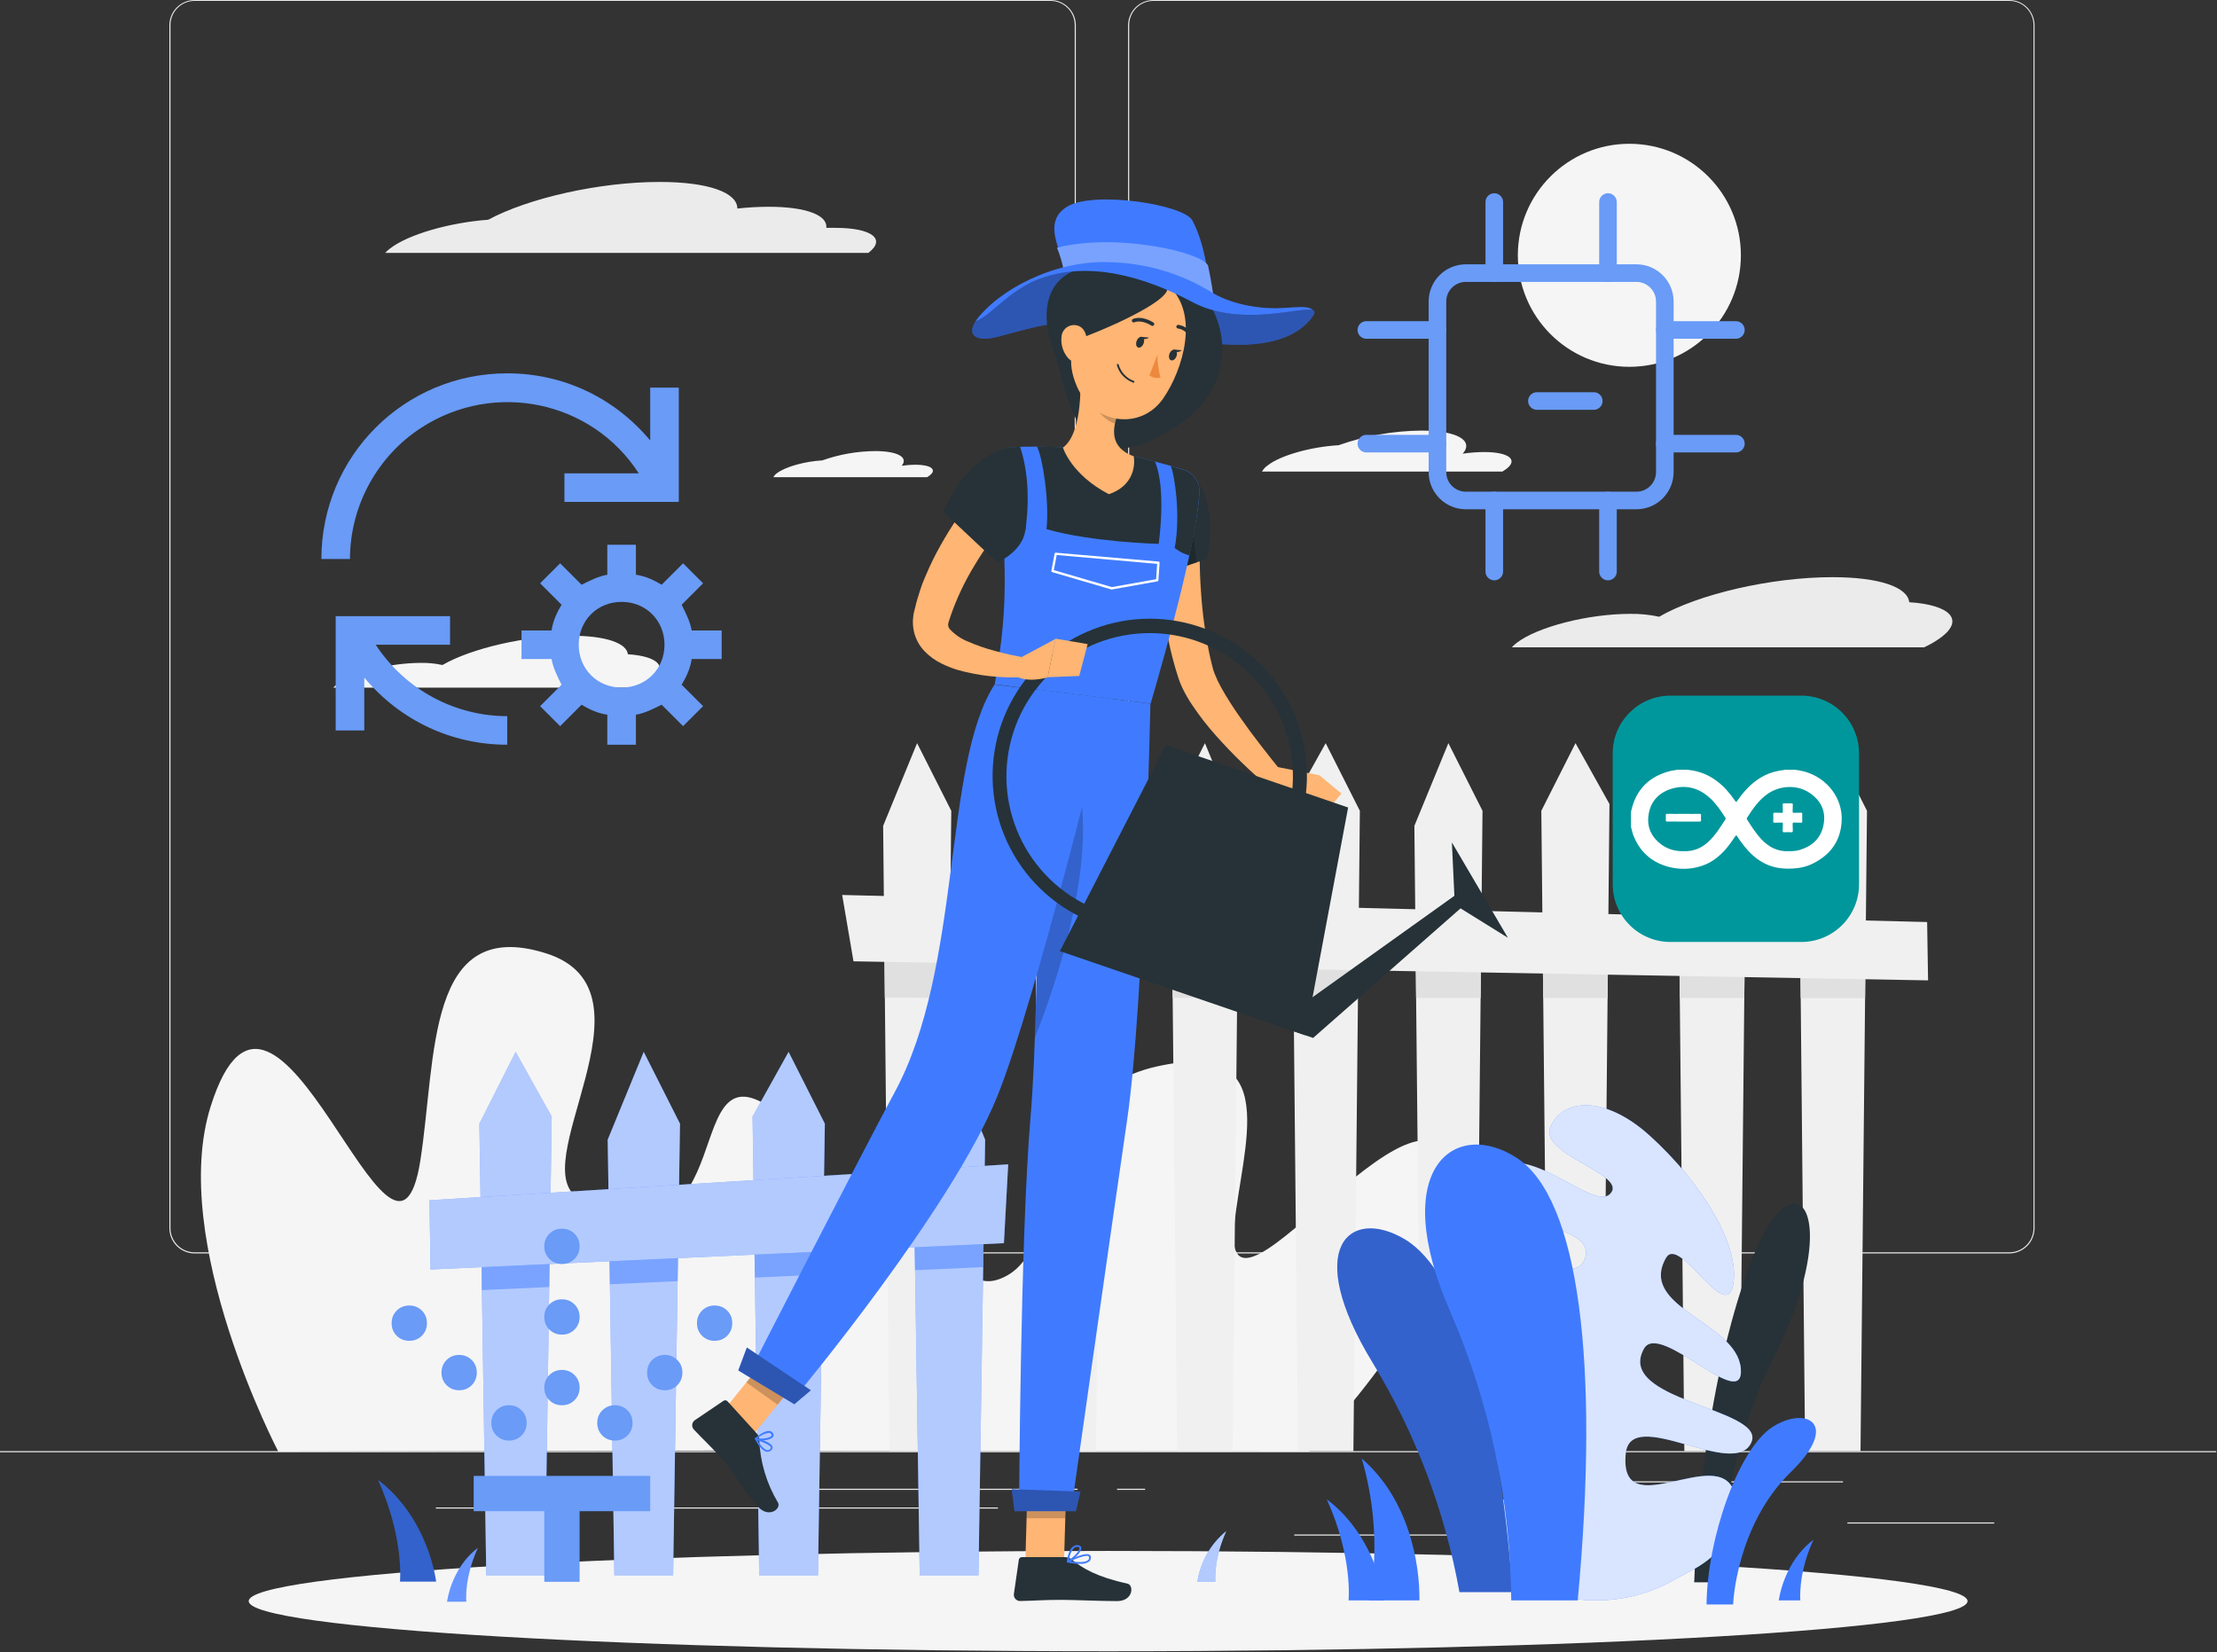 <svg width="2304" height="1717" viewBox="0 0 2304 1717" fill="none" xmlns="http://www.w3.org/2000/svg">
<rect x="0" y="0" width="2304" height="1717" fill="#333333" stroke="none"/>
<path d="M2303.24 1508.16H0V1509.32H2303.24V1508.16Z" fill="#EBEBEB"/>
<path d="M2072.46 1582.28H1919.89V1583.43H2072.46V1582.28Z" fill="#EBEBEB"/>
<path d="M1525.76 1594.81H1345.09V1595.96H1525.76V1594.81Z" fill="#EBEBEB"/>
<path d="M1915.29 1539.53H1652.62V1540.69H1915.29V1539.53Z" fill="#EBEBEB"/>
<path d="M1119.88 1547.27H803.74V1548.42H1119.88V1547.27Z" fill="#EBEBEB"/>
<path d="M1190.04 1547.27H1160.88V1548.42H1190.04V1547.27Z" fill="#EBEBEB"/>
<path d="M1037.1 1566.71H452.956V1567.86H1037.1V1566.71Z" fill="#EBEBEB"/>
<path d="M1091.74 1302.71H202.271C195.303 1302.7 188.624 1299.93 183.702 1294.99C178.779 1290.06 176.014 1283.38 176.014 1276.41V26.073C176.075 19.145 178.866 12.52 183.782 7.639C188.699 2.757 195.343 0.012 202.271 0H1091.74C1098.71 0 1105.4 2.771 1110.34 7.704C1115.27 12.637 1118.04 19.327 1118.04 26.303V1276.41C1118.04 1283.39 1115.27 1290.08 1110.34 1295.01C1105.4 1299.94 1098.71 1302.71 1091.74 1302.71ZM202.271 0.921C195.608 0.934 189.223 3.589 184.516 8.304C179.809 13.02 177.166 19.41 177.166 26.073V1276.41C177.166 1283.07 179.809 1289.46 184.516 1294.18C189.223 1298.9 195.608 1301.55 202.271 1301.56H1091.74C1098.4 1301.55 1104.79 1298.9 1109.51 1294.18C1114.22 1289.47 1116.88 1283.08 1116.89 1276.41V26.073C1116.88 19.406 1114.22 13.016 1109.51 8.301C1104.79 3.587 1098.4 0.933 1091.74 0.921H202.271Z" fill="#EBEBEB"/>
<path d="M2088.17 1302.71H1198.65C1191.68 1302.7 1185 1299.93 1180.07 1295C1175.14 1290.07 1172.36 1283.38 1172.35 1276.41V26.073C1172.42 19.14 1175.23 12.516 1180.15 7.636C1185.07 2.755 1191.72 0.012 1198.65 0H2088.17C2095.09 0.024 2101.72 2.774 2106.63 7.655C2111.53 12.535 2114.32 19.153 2114.38 26.073V1276.41C2114.38 1283.37 2111.62 1290.05 2106.71 1294.98C2101.79 1299.91 2095.13 1302.69 2088.17 1302.71ZM1198.65 0.921C1191.99 0.933 1185.6 3.587 1180.88 8.301C1176.17 13.016 1173.51 19.406 1173.5 26.073V1276.41C1173.51 1283.08 1176.17 1289.47 1180.88 1294.18C1185.6 1298.9 1191.99 1301.55 1198.65 1301.56H2088.17C2094.83 1301.55 2101.22 1298.9 2105.94 1294.18C2110.65 1289.47 2113.31 1283.08 2113.32 1276.41V26.073C2113.31 19.406 2110.65 13.016 2105.94 8.301C2101.22 3.587 2094.83 0.933 2088.17 0.921H1198.65Z" fill="#EBEBEB"/>
<path d="M1693.3 381.233C1757.31 381.233 1809.2 329.343 1809.2 265.334C1809.2 201.324 1757.31 149.435 1693.3 149.435C1629.29 149.435 1577.4 201.324 1577.4 265.334C1577.4 329.343 1629.29 381.233 1693.3 381.233Z" fill="#F5F5F5"/>
<path d="M1984.15 625.884C1982.59 610.406 1953.47 599.857 1904.37 599.857C1840.52 599.857 1764.51 617.638 1724.25 640.993C1714.3 638.814 1704.13 637.809 1693.94 637.999C1650.41 637.999 1597.67 651.542 1576.16 668.171C1574.35 669.555 1572.67 671.096 1571.13 672.778H1999.54C2006.06 669.832 2012.23 666.187 2017.96 661.906C2041.46 643.711 2026.12 628.647 1984.15 625.884Z" fill="#EBEBEB"/>
<path d="M652.509 679.964C651.311 668.493 629.799 660.708 593.408 660.708C546.099 660.708 489.762 673.837 459.82 691.157C452.438 689.545 444.894 688.803 437.34 688.946C405.095 688.946 366.078 698.942 350.093 711.288C348.759 712.305 347.511 713.429 346.362 714.65H663.749C668.622 712.467 673.253 709.781 677.568 706.635C694.935 693.138 683.603 681.99 652.509 679.964Z" fill="#F5F5F5"/>
<path d="M1391.16 462.722C1418.77 452.934 1447.82 447.797 1477.12 447.52C1514.38 447.52 1531.93 457.885 1520.14 471.52C1527.51 470.414 1534.94 469.844 1542.39 469.816C1567.82 469.816 1578.18 477.693 1565.42 487.412C1564.22 488.288 1562.89 489.209 1561.41 490.084H1311.51C1312.98 487.526 1315.01 485.336 1317.46 483.681C1330.95 473.132 1362.69 464.334 1391.16 462.722Z" fill="#F5F5F5"/>
<path d="M854.595 478.476C872.206 472.24 890.731 468.971 909.413 468.802C933.136 468.802 944.33 475.436 937.051 484.096C941.749 483.391 946.49 483.022 951.239 482.99C967.408 482.99 974.272 488.011 966.026 494.23C965.211 494.841 964.365 495.409 963.493 495.934H803.74C804.616 494.329 805.845 492.943 807.333 491.881C816.131 485.109 836.354 479.535 854.595 478.476Z" fill="#F5F5F5"/>
<path d="M868.277 236.819C865.144 236.819 861.966 236.819 858.695 236.819C860.354 223.921 838.242 214.893 798.811 214.893C787.945 214.922 777.089 215.537 766.289 216.735C766.289 200.29 736.623 189.096 685.445 189.096C622.981 189.096 549.001 205.91 507.312 228.39C467.466 231.292 424.396 243.545 405.417 258.24C403.563 259.601 401.85 261.144 400.304 262.846H902.411C921.297 248.474 905.866 236.819 868.277 236.819Z" fill="#EBEBEB"/>
<path d="M1513.42 1231.27C1494.99 1065.43 1269.55 1410.92 1282.54 1274.98C1290.42 1192.07 1335.42 1078.38 1201.92 1108.46C1068.43 1138.54 1110.67 1293.18 1044.75 1326.67C978.833 1360.16 997.535 1211.51 908.491 1220.3C883.294 1222.79 864.546 1241.91 850.588 1269.23C849.068 1222.19 838.15 1180.41 809.774 1157.84C700.186 1070.73 778.496 1331.78 603.45 1246.47C539.926 1215.47 691.526 1029.55 567.059 990.671C442.591 951.792 453.693 1098.74 436.833 1206.21C409.194 1382.31 286.708 935.117 218.946 1149.87C174.77 1289.82 289.195 1508.62 289.195 1508.62L809.728 1507.47V1508.07L1360.43 1508.62C1360.43 1508.62 1525.35 1339.47 1513.42 1231.27Z" fill="#F5F5F5"/>
<path d="M1342.42 835.617L1377.71 772.37L1413.22 842.665L1406.5 1508.16H1348.92L1342.42 835.617Z" fill="#F0F0F0"/>
<path d="M1287.51 858.327L1252.23 772.37L1216.71 842.665L1223.44 1508.16H1280.97L1287.51 858.327Z" fill="#F0F0F0"/>
<path d="M1145.59 835.617L1110.3 772.37L1074.79 842.665L1081.51 1508.16H1139.09L1145.59 835.617Z" fill="#F0F0F0"/>
<path d="M917.797 858.327L953.082 772.37L988.598 842.665L981.873 1508.16H924.292L917.797 858.327Z" fill="#F0F0F0"/>
<path d="M1869.4 835.617L1904.74 772.37L1940.25 842.665L1933.53 1508.16H1875.95L1869.4 835.617Z" fill="#F0F0F0"/>
<path d="M1814.54 858.327L1779.21 772.37L1743.74 842.665L1750.46 1508.16H1808L1814.54 858.327Z" fill="#F0F0F0"/>
<path d="M1672.62 835.617L1637.33 772.37L1601.81 842.665L1608.54 1508.16H1666.12L1672.62 835.617Z" fill="#F0F0F0"/>
<path d="M1469.88 858.327L1505.22 772.37L1540.69 842.665L1533.96 1508.16H1476.43L1469.88 858.327Z" fill="#F0F0F0"/>
<path d="M919.547 1036.87L986.663 1036.92L987.354 968.975L918.856 968.468L919.547 1036.87Z" fill="#E0E0E0"/>
<path d="M1076.77 1036.97L1143.65 1037.01L1144.3 970.172L1076.08 969.666L1076.77 1036.97Z" fill="#E0E0E0"/>
<path d="M1218.69 1037.01L1285.72 1037.06L1286.36 971.278L1218.05 970.771L1218.69 1037.01Z" fill="#E0E0E0"/>
<path d="M1344.36 1037.06L1411.24 1037.1L1411.89 972.245L1343.71 971.692L1344.36 1037.06Z" fill="#E0E0E0"/>
<path d="M1471.68 1037.15H1538.75L1539.4 973.212L1471.04 972.706L1471.68 1037.15Z" fill="#E0E0E0"/>
<path d="M1603.75 1037.2L1670.68 1037.24L1671.28 974.226L1603.15 973.719L1603.75 1037.2Z" fill="#E0E0E0"/>
<path d="M1745.67 1037.24L1812.74 1037.29L1813.34 975.331L1745.08 974.779L1745.67 1037.24Z" fill="#E0E0E0"/>
<path d="M1870.74 975.792L1871.39 1037.33H1938.27L1938.87 976.299L1870.74 975.792Z" fill="#E0E0E0"/>
<path d="M886.979 999.101L2003.73 1018.91L2002.76 958.288L875.232 930.142L886.979 999.101Z" fill="#F0F0F0"/>
<path d="M1151.62 1716.19C1644.9 1716.19 2044.77 1692.85 2044.77 1664.05C2044.77 1635.25 1644.9 1611.9 1151.62 1611.9C658.348 1611.9 258.47 1635.25 258.47 1664.05C258.47 1692.85 658.348 1716.19 1151.62 1716.19Z" fill="#F5F5F5"/>
<path d="M1760.69 1644.52H1788.33C1788.33 1644.52 1785.52 1524.75 1842.59 1412.39C1899.67 1300.04 1884.93 1228.83 1851.02 1257.16C1817.12 1285.49 1768.06 1447.54 1760.69 1644.52Z" fill="#263238"/>
<path d="M1758.8 1631.66L1737.24 1643.41C1691.73 1668.15 1638.25 1670.17 1583.76 1647.37C1551.1 1633.55 1522.63 1612.64 1519.86 1580.49C1513.14 1502.18 1607.85 1605.91 1610.66 1560.26C1613.47 1514.61 1501.16 1525.48 1500.61 1475.23C1500.06 1424.97 1624.52 1523.55 1620.38 1451.69C1616.23 1379.83 1504.2 1449.71 1502.22 1395.72C1500.24 1341.73 1613.7 1402.54 1617.38 1355.6C1621.07 1308.66 1501.16 1349.15 1510.05 1294.88C1518.94 1240.62 1631.66 1352.33 1647.19 1307.92C1662.71 1263.51 1510.7 1276.04 1544.46 1224.77C1578.23 1173.5 1654.33 1260.89 1673.44 1240.67C1692.56 1220.44 1599.14 1200.27 1611.3 1171.29C1623.46 1142.32 1666.58 1137.16 1714.3 1180.14C1769.17 1229.79 1808.83 1295.3 1801.09 1335.51C1793.35 1375.73 1745.26 1282.95 1731.35 1307.37C1701.87 1359.14 1804.82 1373.93 1809.11 1422.16C1813.39 1470.39 1725.04 1372.41 1708.55 1401.57C1677.77 1456.11 1834.76 1463.43 1820.25 1498.67C1803.53 1539.21 1694.5 1459.8 1689.52 1510.79C1682.15 1586.98 1786.26 1499.6 1802.47 1551.1C1818.69 1602.6 1758.8 1631.66 1758.8 1631.66Z" fill="#407BFF"/>
<path opacity="0.8" d="M1758.8 1631.66L1737.24 1643.41C1691.73 1668.15 1638.25 1670.17 1583.76 1647.37C1551.1 1633.55 1522.63 1612.64 1519.86 1580.49C1513.14 1502.18 1607.85 1605.91 1610.66 1560.26C1613.47 1514.61 1501.16 1525.48 1500.61 1475.23C1500.06 1424.97 1624.52 1523.55 1620.38 1451.69C1616.23 1379.83 1504.2 1449.71 1502.22 1395.72C1500.24 1341.73 1613.7 1402.54 1617.38 1355.6C1621.07 1308.66 1501.16 1349.15 1510.05 1294.88C1518.94 1240.62 1631.66 1352.33 1647.19 1307.92C1662.71 1263.51 1510.7 1276.04 1544.46 1224.77C1578.23 1173.5 1654.33 1260.89 1673.44 1240.67C1692.56 1220.44 1599.14 1200.27 1611.3 1171.29C1623.46 1142.32 1666.58 1137.16 1714.3 1180.14C1769.17 1229.79 1808.83 1295.3 1801.09 1335.51C1793.35 1375.73 1745.26 1282.95 1731.35 1307.37C1701.87 1359.14 1804.82 1373.93 1809.11 1422.16C1813.39 1470.39 1725.04 1372.41 1708.55 1401.57C1677.77 1456.11 1834.76 1463.43 1820.25 1498.67C1803.53 1539.21 1694.5 1459.8 1689.52 1510.79C1682.15 1586.98 1786.26 1499.6 1802.47 1551.1C1818.69 1602.6 1758.8 1631.66 1758.8 1631.66Z" fill="white"/>
<path d="M1572.01 1654.7H1516.73C1501.69 1570.41 1471.14 1489.64 1426.63 1416.49C1352.93 1295.76 1402.95 1254.16 1459.89 1287.97C1516.82 1321.79 1557.22 1457.81 1572.01 1654.7Z" fill="#407BFF"/>
<path opacity="0.2" d="M1572.01 1654.7H1516.73C1501.69 1570.41 1471.14 1489.64 1426.63 1416.49C1352.93 1295.76 1402.95 1254.16 1459.89 1287.97C1516.82 1321.79 1557.22 1457.81 1572.01 1654.7Z" fill="black"/>
<path d="M1639.63 1663.31H1570.54C1569.85 1560.63 1548.54 1459.14 1507.89 1364.86C1440.96 1213.58 1512.49 1161.53 1576.62 1203.63C1640.74 1245.73 1662.67 1416.68 1639.63 1663.31Z" fill="#407BFF"/>
<path d="M1773.5 1667.55H1801.14C1801.14 1667.55 1803.9 1585.65 1861.34 1529.68C1913.86 1478.54 1875.85 1460.58 1841.26 1483.61C1806.66 1506.64 1774.23 1598.45 1773.5 1667.55Z" fill="#407BFF"/>
<path d="M1475.14 1663.31H1422.58C1422.58 1663.31 1439.62 1600.2 1415.21 1515.9C1464.08 1558.01 1475.6 1624.52 1475.14 1663.31Z" fill="#407BFF"/>
<path d="M1438.93 1663.31H1401.48C1401.48 1663.31 1406.08 1618.35 1378.86 1558.28C1418.8 1588.27 1434.69 1635.67 1438.93 1663.31Z" fill="#407BFF"/>
<path d="M1848.54 1663.31H1871.02C1871.02 1663.31 1868.16 1636.32 1884.61 1600.25C1860.74 1618.26 1851.12 1646.73 1848.54 1663.31Z" fill="#407BFF"/>
<path d="M1244.4 1643.78H1263.1C1263.1 1643.78 1260.75 1621.3 1274.43 1591.26C1258.23 1604.42 1247.52 1623.15 1244.4 1643.78Z" fill="#407BFF"/>
<path opacity="0.6" d="M1244.4 1643.78H1263.1C1263.1 1643.78 1260.75 1621.3 1274.43 1591.26C1258.23 1604.42 1247.52 1623.15 1244.4 1643.78Z" fill="white"/>
<path d="M453.278 1643.78H415.689C415.689 1643.78 420.296 1598.64 392.933 1538.2C433.01 1568.37 449.04 1616 453.278 1643.78Z" fill="#407BFF"/>
<path opacity="0.2" d="M453.278 1643.78H415.689C415.689 1643.78 420.296 1598.64 392.933 1538.2C433.01 1568.37 449.04 1616 453.278 1643.78Z" fill="black"/>
<path d="M464.61 1664.65H484.556C484.556 1664.65 482.023 1640.74 496.579 1608.77C475.436 1624.75 466.868 1649.95 464.61 1664.65Z" fill="#407BFF"/>
<path opacity="0.2" d="M464.61 1664.65H484.556C484.556 1664.65 482.023 1640.74 496.579 1608.77C475.436 1624.75 466.868 1649.95 464.61 1664.65Z" fill="white"/>
<path d="M573.323 1160.42L535.873 1093.26L498.192 1167.88L505.332 1637.19H566.414L573.323 1160.42Z" fill="#407BFF"/>
<path opacity="0.6" d="M573.323 1160.42L535.873 1093.26L498.192 1167.88L505.332 1637.19H566.414L573.323 1160.42Z" fill="white"/>
<path d="M631.549 1184.51L669 1093.26L706.681 1167.88L699.541 1637.19H638.459L631.549 1184.51Z" fill="#407BFF"/>
<path opacity="0.6" d="M631.549 1184.51L669 1093.26L706.681 1167.88L699.541 1637.19H638.459L631.549 1184.51Z" fill="white"/>
<path d="M782.089 1160.42L819.54 1093.26L857.221 1167.88L850.081 1637.19H788.999L782.089 1160.42Z" fill="#407BFF"/>
<path opacity="0.6" d="M782.089 1160.42L819.54 1093.26L857.221 1167.88L850.081 1637.19H788.999L782.089 1160.42Z" fill="white"/>
<path d="M1023.79 1184.51L986.341 1093.26L948.66 1167.88L955.8 1637.19H1016.88L1023.79 1184.51Z" fill="#407BFF"/>
<path opacity="0.6" d="M1023.79 1184.51L986.341 1093.26L948.66 1167.88L955.8 1637.19H1016.88L1023.79 1184.51Z" fill="white"/>
<g opacity="0.5">
<path d="M500.817 1340.81L570.744 1337.59L571.803 1263.51L499.712 1267.98L500.817 1340.81Z" fill="#407BFF"/>
<path d="M633.853 1334.73L704.194 1331.5L705.345 1255.22L632.701 1259.69L633.853 1334.73Z" fill="#407BFF"/>
<path d="M784.531 1327.82L854.826 1324.55L856.023 1245.87L783.425 1250.38L784.531 1327.82Z" fill="#407BFF"/>
<path d="M949.765 1240.07L950.963 1320.13L1021.76 1316.9L1023.05 1235.55L949.765 1240.07Z" fill="#407BFF"/>
</g>
<path d="M1043.32 1292.03L447.428 1319.39L446.323 1247.44L1047.75 1210.12L1043.32 1292.03Z" fill="#407BFF"/>
<path opacity="0.6" d="M1043.32 1292.03L447.428 1319.39L446.323 1247.44L1047.75 1210.12L1043.32 1292.03Z" fill="white"/>
<path d="M1201.83 345.487C1118.92 322.961 1079.16 339.176 1036.6 350.093C994.034 361.01 999.746 323.974 1079.16 290.209C1130.34 268.512 1190.5 287.952 1239.05 313.886C1303.54 348.435 1390.1 301.126 1359.83 334.247C1329.57 367.367 1261.12 361.609 1201.83 345.487Z" fill="#407BFF"/>
<path opacity="0.3" d="M1201.83 345.487C1118.92 322.961 1079.16 339.176 1036.6 350.093C994.034 361.01 999.746 323.974 1079.16 290.209C1130.34 268.512 1190.5 287.952 1239.05 313.886C1303.54 348.435 1390.1 301.126 1359.83 334.247C1329.57 367.367 1261.12 361.609 1201.83 345.487Z" fill="black"/>
<path d="M1196.17 279.199C1184.42 273.81 1143.61 274.593 1124.72 278.923C1084.69 288.136 1080.96 329.087 1095.28 365.709C1109.61 402.331 1114.45 513.854 1222.52 443.052C1313.68 383.26 1257.16 274.27 1196.17 279.199Z" fill="#263238"/>
<path d="M1246.88 541.355C1246.52 552.825 1246.33 565.308 1246.61 577.331C1246.88 589.354 1247.11 601.607 1248.04 613.63C1249.49 637.498 1252.8 661.217 1257.94 684.57L1260.06 693.092C1260.38 694.704 1260.7 695.488 1261.03 696.639C1261.35 697.791 1261.85 698.896 1262.22 700.048C1264.23 705.11 1266.57 710.034 1269.23 714.789C1275.06 725.135 1281.43 735.175 1288.3 744.869C1295.21 754.819 1302.53 764.723 1310.08 774.443C1317.64 784.162 1325.38 794.02 1333.12 803.556L1318.79 817.974C1299.06 801.497 1280.58 783.574 1263.51 764.354C1254.69 754.486 1246.57 744.019 1239.19 733.03C1235.2 727.163 1231.66 721.003 1228.6 714.604C1227.86 712.854 1227.03 711.196 1226.34 709.307C1225.65 707.418 1224.82 705.345 1224.4 703.917L1221.46 694.336C1217.73 681.654 1214.74 668.764 1212.52 655.734C1210.08 642.835 1208.65 629.891 1207.41 616.947C1206.16 604.003 1205.38 591.105 1205.15 578.16C1204.92 565.216 1204.92 552.548 1205.79 538.913L1246.88 541.355Z" fill="#FFB573"/>
<path d="M1234.54 491.788C1267.57 509.8 1254.85 580.648 1254.85 580.648L1193.96 601.423C1193.96 601.423 1161.43 517.539 1180.96 501.646C1201.28 485.109 1208.97 477.831 1234.54 491.788Z" fill="#263238"/>
<path opacity="0.2" d="M1235.64 512.656L1243.34 584.655L1198.1 600.041L1235.64 512.656Z" fill="black"/>
<path d="M1326.3 796.922L1371.07 805.721L1340.49 832.577C1340.49 832.577 1316.21 823.778 1313.82 807.241L1326.3 796.922Z" fill="#FFB573"/>
<path d="M1394.06 824.745L1372 851.002L1340.35 832.576L1371.07 805.628L1394.06 824.745Z" fill="#FFB573"/>
<path d="M1065.57 1623H1105.79L1108.46 1529.91H1068.29L1065.57 1623Z" fill="#FFB573"/>
<path d="M747.034 1472.05L781.398 1492.87L840.638 1419.86L806.227 1399.08L747.034 1472.05Z" fill="#FFB573"/>
<path d="M786.465 1489.78L756.063 1456.39C755.547 1455.8 754.836 1455.43 754.063 1455.34C753.29 1455.24 752.51 1455.44 751.871 1455.88L721.975 1476.1C721.242 1476.64 720.63 1477.33 720.181 1478.12C719.732 1478.91 719.454 1479.78 719.367 1480.69C719.281 1481.59 719.386 1482.5 719.676 1483.37C719.967 1484.23 720.436 1485.02 721.053 1485.68C731.832 1497.15 737.637 1502.13 750.995 1516.82C759.241 1526.04 776.608 1553.68 787.847 1566.02C799.087 1578.37 812.17 1567.91 808.531 1561.69C796.674 1541.91 789.974 1519.46 789.045 1496.42C788.98 1493.97 788.068 1491.63 786.465 1489.78Z" fill="#263238"/>
<path d="M1107.17 1618.35H1061.98C1061.21 1618.34 1060.46 1618.61 1059.88 1619.11C1059.3 1619.61 1058.91 1620.31 1058.8 1621.07L1053.64 1656.82C1053.55 1657.72 1053.65 1658.63 1053.93 1659.49C1054.22 1660.35 1054.68 1661.14 1055.28 1661.81C1055.89 1662.49 1056.63 1663.02 1057.46 1663.39C1058.29 1663.76 1059.18 1663.95 1060.09 1663.96C1075.84 1663.68 1083.4 1662.76 1103.3 1662.76C1115.51 1662.76 1144.02 1664.05 1160.88 1664.05C1177.74 1664.05 1178.66 1647.37 1171.61 1645.85C1140.15 1639.08 1124.49 1629.73 1113.89 1620.79C1112 1619.24 1109.62 1618.38 1107.17 1618.35Z" fill="#263238"/>
<g opacity="0.2">
<path d="M1108.46 1529.95L1107.08 1577.91H1066.86L1068.24 1529.95H1108.46Z" fill="black"/>
<path d="M806.181 1399.08L840.592 1419.9L808.116 1459.89L775.64 1436.72L806.181 1399.08Z" fill="black"/>
</g>
<path d="M1246.47 512.011C1244.99 537.301 1235.14 595.941 1195.8 731.28L1033.79 711.242C1044.24 648.271 1049.36 608.287 1036.69 482.115C1036.47 479.977 1036.68 477.816 1037.33 475.765C1037.97 473.713 1039.02 471.814 1040.42 470.184C1041.83 468.554 1043.55 467.227 1045.48 466.285C1047.41 465.342 1049.51 464.804 1051.66 464.703C1069.41 463.857 1087.19 464.027 1104.91 465.209C1129.67 466.52 1154.3 469.599 1178.62 474.422C1197.04 478.476 1217.22 484.28 1230.3 488.242C1235.25 489.847 1239.53 493.054 1242.45 497.358C1245.38 501.661 1246.79 506.817 1246.47 512.011Z" fill="#407BFF"/>
<path d="M1155.4 612.663H1155.03L1093.44 594.605C1093.16 594.519 1092.91 594.33 1092.76 594.075C1092.61 593.819 1092.55 593.516 1092.61 593.223L1095.98 575.396C1096.04 575.1 1096.21 574.837 1096.46 574.659C1096.71 574.481 1097.01 574.399 1097.31 574.429L1204 583.642C1204.15 583.653 1204.31 583.696 1204.45 583.767C1204.59 583.839 1204.72 583.937 1204.82 584.057C1204.92 584.177 1205 584.316 1205.05 584.466C1205.1 584.616 1205.12 584.774 1205.1 584.932L1203.91 603.035C1203.88 603.308 1203.76 603.565 1203.58 603.771C1203.4 603.977 1203.16 604.122 1202.89 604.187L1155.58 612.663H1155.4ZM1095.19 592.532L1155.45 610.175L1201.51 601.976L1202.57 586.037L1098.19 576.824L1095.19 592.532Z" fill="white"/>
<path d="M1060.14 464.38L1051.38 464.702C1049.24 464.81 1047.14 465.353 1045.22 466.298C1043.29 467.243 1041.58 468.571 1040.18 470.2C1038.78 471.829 1037.73 473.726 1037.09 475.775C1036.45 477.823 1036.24 479.98 1036.46 482.115C1039.78 515.143 1041.85 542.276 1043 565.4C1050.75 561.392 1058.23 556.884 1065.39 551.903C1065.39 551.903 1074 505.884 1060.14 464.38Z" fill="#263238"/>
<path d="M1229.93 488.287C1226.06 487.09 1221.55 485.708 1216.67 484.28C1220.77 493.493 1227.17 536.794 1220.77 569.5C1225.26 573.149 1230.47 575.817 1236.06 577.331C1241.14 555.843 1244.64 534.011 1246.52 512.011C1246.8 506.773 1245.32 501.591 1242.31 497.292C1239.31 492.993 1234.95 489.823 1229.93 488.287Z" fill="#263238"/>
<path d="M1200.31 479.674C1193.08 477.785 1185.57 475.896 1178.25 474.284C1153.93 469.464 1129.3 466.385 1104.54 465.071C1095.33 464.38 1086.12 464.104 1077.6 464.058C1083.35 474.284 1090.72 520.994 1087.59 549.969C1134.35 563.466 1204.14 565.262 1204.14 565.262C1204.14 565.262 1212.47 508.556 1200.31 479.674Z" fill="#263238"/>
<path d="M1122.23 383.26C1123.94 407.536 1123.2 451.482 1104.68 465.209C1104.68 465.209 1113.11 493.262 1152.4 513.623C1184.05 502.706 1178.25 474.33 1178.25 474.33C1152.64 464.748 1155.72 445.263 1162.63 427.436L1122.23 383.26Z" fill="#FFB573"/>
<path opacity="0.2" d="M1138.68 401.271L1162.59 427.39C1160.91 431.533 1159.62 435.819 1158.72 440.196C1148.81 437.478 1136.33 424.672 1136.56 413.985C1136.51 409.655 1137.23 405.352 1138.68 401.271Z" fill="black"/>
<path d="M1125.92 321.394C1113.8 359.398 1107.81 375.244 1119.15 401.593C1136.24 441.209 1185.53 447.658 1208.79 414.215C1229.75 383.951 1246.1 326.922 1215.51 297.994C1208.8 291.595 1200.56 287.019 1191.58 284.698C1182.6 282.377 1173.17 282.39 1164.2 284.734C1155.22 287.078 1146.99 291.676 1140.3 298.092C1133.6 304.508 1128.65 312.529 1125.92 321.394Z" fill="#FFB573"/>
<path d="M1124.86 292.051L1114.22 354.7C1145.86 344.012 1204.46 317.848 1212.29 303.153C1226.8 275.33 1148.86 271.322 1124.86 292.051Z" fill="#263238"/>
<path d="M1106.62 279.752C1103.53 261.05 1082.02 230.693 1109.56 214.478C1137.11 198.263 1229.93 212.359 1239.14 229.034C1256.33 261.28 1257.25 308.727 1257.25 308.727C1257.25 308.727 1176.59 276.804 1106.62 279.752Z" fill="#407BFF"/>
<path d="M1098.51 257.411C1101.49 264.868 1103.8 272.576 1105.42 280.443C1108.27 279.43 1165.3 276.482 1201 290.393C1220.71 298.243 1240.9 304.843 1261.44 310.155C1261.44 310.155 1258.58 290.209 1255.54 276.62C1252.5 263.031 1161.94 241.426 1098.51 257.411Z" fill="#407BFF"/>
<path opacity="0.3" d="M1098.51 257.411C1101.49 264.868 1103.8 272.576 1105.42 280.443C1108.27 279.43 1165.3 276.482 1201 290.393C1220.71 298.243 1240.9 304.843 1261.44 310.155C1261.44 310.155 1258.58 290.209 1255.54 276.62C1252.5 263.031 1161.94 241.426 1098.51 257.411Z" fill="white"/>
<path d="M1079.16 290.209C1130.98 270.124 1190.5 287.951 1239.05 313.886C1290.23 341.202 1354.91 317.341 1364.76 322.546C1359.7 317.94 1353.02 318.907 1332.52 320.151C1312.02 321.395 1282.45 317.295 1260.7 304.719C1228.26 284.324 1190.86 273.175 1152.54 272.474C1095.84 270.309 1037.1 301.448 1013.93 333.74C1030.24 327.982 1046.96 302.784 1079.16 290.209Z" fill="#407BFF"/>
<path d="M1195.57 731.28C1195.57 731.28 1189.07 1042.45 1171.38 1163.78C1152.96 1290 1113.43 1568.65 1113.43 1568.65H1059.08C1059.08 1568.65 1060.32 1286.04 1070.96 1161.16C1082.48 1025.04 1076.95 716.585 1076.95 716.585L1195.57 731.28Z" fill="#407BFF"/>
<path d="M1054.38 1570.58H1118.13L1122.83 1550.22L1051.43 1547.73L1054.38 1570.58Z" fill="#407BFF"/>
<path opacity="0.3" d="M1054.38 1570.58H1118.13L1122.83 1550.22L1051.43 1547.73L1054.38 1570.58Z" fill="black"/>
<path opacity="0.2" d="M1116.24 799.087C1146.14 884.077 1096.3 1026.14 1075.48 1078.75C1078.38 996.245 1078.52 894.994 1078.1 820.784C1089.25 779.878 1102.47 760.07 1116.24 799.087Z" fill="black"/>
<path d="M1152.82 725.982C1152.82 725.982 1076.58 1041.07 1036.18 1140.06C988.23 1257.76 828.891 1448.97 828.891 1448.97L781.076 1422.21C781.076 1422.21 896.607 1196.49 929.727 1135.27C1000.34 1005 979.615 795.264 1033.56 711.472L1152.82 725.982Z" fill="#407BFF"/>
<path d="M767.256 1424.33L825.482 1459.47L842.711 1444.92L776.147 1400.46L767.256 1424.33Z" fill="#407BFF"/>
<path opacity="0.3" d="M767.256 1424.33L825.482 1459.47L842.711 1444.92L776.147 1400.46L767.256 1424.33Z" fill="black"/>
<path d="M1181.29 354.285C1180.09 357.325 1180.78 360.365 1182.72 361.148C1184.65 361.932 1187.32 360.089 1188.43 357.049C1189.53 354.008 1188.98 350.968 1187 350.185C1185.02 349.402 1182.44 351.245 1181.29 354.285Z" fill="#263238"/>
<path d="M1215.42 367.552C1214.27 370.592 1214.91 373.678 1216.9 374.415C1218.88 375.152 1221.5 373.356 1222.61 370.362C1223.71 367.367 1223.11 364.235 1221.13 363.498C1219.15 362.761 1216.62 364.557 1215.42 367.552Z" fill="#263238"/>
<path d="M1220.21 363.313L1228.27 364.051C1228.27 364.051 1222.33 368.519 1220.21 363.313Z" fill="#263238"/>
<path d="M1202.8 368.934C1202.8 376.863 1203.9 384.754 1206.07 392.381C1204.1 392.893 1202.05 392.964 1200.05 392.59C1198.05 392.216 1196.16 391.405 1194.51 390.216L1202.8 368.934Z" fill="#ED893E"/>
<path d="M1173.41 395.651C1174.81 396.424 1176.26 397.116 1177.74 397.724C1177.97 397.787 1178.22 397.762 1178.43 397.654C1178.65 397.545 1178.81 397.362 1178.9 397.138C1178.98 396.914 1178.98 396.667 1178.9 396.443C1178.81 396.219 1178.65 396.036 1178.43 395.927C1174.63 394.562 1171.22 392.312 1168.46 389.365C1165.71 386.417 1163.69 382.856 1162.59 378.976C1162.52 378.732 1162.37 378.523 1162.16 378.391C1161.94 378.26 1161.69 378.216 1161.44 378.27C1161.2 378.324 1160.98 378.471 1160.84 378.68C1160.7 378.889 1160.65 379.143 1160.7 379.39C1161.63 382.81 1163.23 386.01 1165.41 388.803C1167.6 391.595 1170.32 393.923 1173.41 395.651Z" fill="#263238"/>
<path d="M1103.12 350.415C1102.38 358.089 1104.72 365.741 1109.61 371.697C1116.2 379.574 1125.23 375.106 1128.04 365.893C1130.75 357.601 1130.62 343.506 1121.68 339.037C1119.72 338.133 1117.58 337.726 1115.43 337.851C1113.27 337.977 1111.19 338.632 1109.35 339.757C1107.52 340.883 1105.98 342.445 1104.9 344.304C1103.81 346.164 1103.2 348.263 1103.12 350.415Z" fill="#FFB573"/>
<path d="M1176.68 334.385C1176.93 334.709 1177.27 334.944 1177.66 335.052C1178.05 335.161 1178.47 335.136 1178.85 334.984C1187.09 331.943 1196.49 338.346 1196.58 338.392C1197 338.68 1197.51 338.79 1198.01 338.699C1198.5 338.608 1198.94 338.324 1199.23 337.909C1199.52 337.493 1199.63 336.981 1199.54 336.484C1199.45 335.988 1199.16 335.547 1198.75 335.26C1198.29 334.938 1187.6 327.705 1177.51 331.437C1177.04 331.613 1176.65 331.967 1176.44 332.423C1176.22 332.879 1176.19 333.401 1176.36 333.878C1176.44 334.063 1176.55 334.234 1176.68 334.385Z" fill="#263238"/>
<path d="M1236.2 350.093C1236.56 350.323 1236.98 350.424 1237.41 350.379C1237.83 350.335 1238.23 350.147 1238.54 349.848C1238.84 349.548 1239.03 349.155 1239.09 348.731C1239.14 348.307 1239.05 347.878 1238.82 347.513C1237.4 344.849 1235.36 342.562 1232.88 340.84C1230.39 339.118 1227.54 338.011 1224.54 337.609C1224.04 337.584 1223.54 337.758 1223.16 338.094C1222.78 338.43 1222.55 338.901 1222.52 339.406C1222.5 339.654 1222.53 339.904 1222.6 340.14C1222.68 340.376 1222.81 340.595 1222.97 340.783C1223.13 340.972 1223.33 341.126 1223.55 341.237C1223.78 341.349 1224.02 341.415 1224.27 341.433C1226.64 341.775 1228.89 342.676 1230.85 344.062C1232.8 345.447 1234.4 347.278 1235.51 349.402C1235.65 349.706 1235.89 349.951 1236.2 350.093Z" fill="#263238"/>
<path d="M796.922 1508.85H797.429C798.324 1508.89 799.213 1508.7 800.018 1508.31C800.822 1507.92 801.515 1507.33 802.035 1506.6C802.435 1506.18 802.711 1505.67 802.833 1505.11C802.955 1504.54 802.918 1503.96 802.726 1503.42C801.16 1498.54 787.11 1494.8 785.498 1494.21C785.323 1494.16 785.139 1494.17 784.968 1494.23C784.797 1494.29 784.646 1494.39 784.53 1494.53C784.427 1494.69 784.373 1494.87 784.373 1495.06C784.373 1495.25 784.427 1495.43 784.53 1495.59C786.972 1500.42 791.809 1507.98 796.922 1508.85ZM787.248 1497.11C792.822 1498.72 800.1 1501.71 801.068 1504.25C801.138 1504.49 801.141 1504.75 801.076 1504.99C801.011 1505.23 800.881 1505.46 800.699 1505.63C800.351 1506.13 799.881 1506.54 799.334 1506.81C798.786 1507.09 798.179 1507.22 797.567 1507.2C794.619 1506.83 790.933 1503.05 787.248 1497.11Z" fill="#407BFF"/>
<path d="M786.419 1496.65C791.348 1497.57 800.792 1496.88 803.233 1493.51C803.712 1492.93 803.974 1492.2 803.974 1491.44C803.974 1490.69 803.712 1489.95 803.233 1489.37C802.816 1488.77 802.275 1488.28 801.646 1487.91C801.018 1487.54 800.318 1487.32 799.594 1487.25C793.79 1486.61 785.176 1494.39 784.807 1494.71C784.695 1494.83 784.612 1494.97 784.564 1495.12C784.516 1495.27 784.505 1495.43 784.531 1495.59C784.571 1495.75 784.651 1495.91 784.763 1496.04C784.875 1496.16 785.017 1496.26 785.176 1496.32L786.419 1496.65ZM799.502 1489.18C799.901 1489.26 800.282 1489.41 800.623 1489.63C800.963 1489.85 801.255 1490.14 801.483 1490.47C802.22 1491.49 801.989 1492.04 801.483 1492.41C799.824 1494.67 791.947 1495.68 787.11 1494.9C790.375 1491.81 794.507 1489.8 798.949 1489.14L799.502 1489.18Z" fill="#407BFF"/>
<path d="M1122.23 1625.35C1125.67 1625.67 1129.11 1624.81 1132 1622.91C1132.63 1622.34 1133.11 1621.62 1133.41 1620.82C1133.71 1620.01 1133.81 1619.15 1133.7 1618.3C1133.68 1617.78 1133.52 1617.27 1133.24 1616.82C1132.95 1616.38 1132.56 1616.01 1132.09 1615.77C1127.16 1613.05 1111.13 1621.25 1109.33 1622.22C1109.16 1622.31 1109.01 1622.45 1108.92 1622.62C1108.83 1622.79 1108.8 1622.99 1108.83 1623.19C1108.87 1623.38 1108.97 1623.55 1109.11 1623.69C1109.25 1623.83 1109.42 1623.93 1109.61 1623.97C1113.76 1624.83 1117.99 1625.29 1122.23 1625.35ZM1129.42 1617.06C1130.02 1617.03 1130.62 1617.14 1131.17 1617.38C1131.36 1617.48 1131.53 1617.64 1131.64 1617.82C1131.75 1618.01 1131.81 1618.22 1131.81 1618.44C1131.9 1619 1131.85 1619.57 1131.66 1620.11C1131.46 1620.64 1131.14 1621.11 1130.71 1621.48C1128.27 1623.69 1121.5 1624.06 1112.74 1622.59C1117.93 1619.74 1123.57 1617.8 1129.42 1616.88V1617.06Z" fill="#407BFF"/>
<path d="M1109.79 1623.97H1110.16C1114.77 1621.81 1124.44 1613.1 1123.71 1608.59C1123.71 1607.48 1122.74 1606.14 1120.11 1605.87C1119.15 1605.77 1118.17 1605.89 1117.25 1606.2C1116.33 1606.51 1115.48 1607.01 1114.77 1607.66C1109.7 1611.86 1108.78 1622.68 1108.74 1623.14C1108.73 1623.31 1108.76 1623.48 1108.83 1623.63C1108.9 1623.78 1109.01 1623.92 1109.15 1624.02C1109.36 1624.06 1109.59 1624.05 1109.79 1623.97ZM1119.38 1607.66H1119.93C1121.68 1607.66 1121.77 1608.54 1121.82 1608.77C1122.28 1611.53 1115.83 1618.35 1110.95 1621.3C1111.32 1616.74 1113.11 1612.41 1116.06 1608.91C1116.98 1608.1 1118.16 1607.66 1119.38 1607.66Z" fill="#407BFF"/>
<path d="M1186.03 350.093L1194.14 350.83C1194.14 350.83 1188.2 354.976 1186.03 350.093Z" fill="#263238"/>
<path d="M1356.66 1076.03L1101.46 988.506L1211.64 774.351L1401.02 839.256L1356.66 1076.03Z" fill="#263238"/>
<path d="M1364.63 1078.75L1324.23 1064.88L1518.57 925.95L1518.21 943.777L1364.63 1078.75Z" fill="#263238"/>
<path d="M1195.25 969.712C1155.12 969.801 1116.37 955.12 1086.38 928.47C1056.39 901.819 1037.26 865.063 1032.63 825.209C1028 785.355 1038.2 745.192 1061.29 712.377C1084.37 679.563 1118.73 656.393 1157.8 647.284C1196.88 638.176 1237.93 643.768 1273.15 662.992C1308.37 682.217 1335.28 713.73 1348.75 751.522C1362.22 789.315 1361.31 830.743 1346.19 867.909C1331.08 905.074 1302.81 935.375 1266.78 953.036C1244.52 963.96 1220.05 969.663 1195.25 969.712ZM1194.97 657.991C1157.61 657.944 1121.6 671.946 1094.08 697.217C1066.56 722.487 1049.55 757.18 1046.43 794.409C1043.3 831.638 1054.28 868.682 1077.2 898.189C1100.11 927.696 1133.28 947.51 1170.13 953.698C1206.97 959.885 1244.79 951.994 1276.09 931.591C1307.39 911.188 1329.87 879.764 1339.08 843.556C1348.28 807.348 1343.54 769.002 1325.79 736.129C1308.03 703.256 1278.57 678.259 1243.24 666.098C1227.71 660.733 1211.4 657.993 1194.97 657.991Z" fill="#263238"/>
<path d="M1508.85 875.509L1511.9 940.368L1567.08 974.64L1508.85 875.509Z" fill="#263238"/>
<path d="M1062.62 682.405L1097.03 663.979L1088.74 704.009C1088.74 704.009 1064.05 711.61 1052.21 699.864L1057.1 688.624C1058.18 685.984 1060.13 683.791 1062.62 682.405Z" fill="#FFB573"/>
<path d="M1047.51 537.946C1044.75 541.401 1041.53 545.639 1038.3 549.6C1035.08 553.562 1032.31 557.8 1029.46 561.992C1023.75 570.329 1018.03 578.713 1012.92 587.373C1002.6 604.164 994.148 622.037 987.723 640.67L985.788 646.751C985.534 647.542 985.379 648.363 985.327 649.192C985.32 650.875 985.907 652.507 986.986 653.799C992.37 659.622 999.021 664.13 1006.43 666.973C1015.47 670.898 1024.8 674.117 1034.34 676.601C1044.06 679.319 1054.38 681.53 1064.24 683.419L1063.22 703.733C1040.47 704.929 1017.66 702.456 995.692 696.409C989.718 694.62 983.908 692.323 978.326 689.545C971.83 686.385 965.937 682.114 960.913 676.923C954.631 670.431 950.54 662.136 949.213 653.2C948.541 648.742 948.541 644.208 949.213 639.749C949.213 638.782 949.581 637.492 949.765 636.755L950.272 634.636L951.332 630.306C952.621 624.502 954.51 619.066 956.214 613.492C957.919 607.918 960.13 602.575 962.433 597.369C966.844 586.907 971.858 576.709 977.45 566.828C982.978 557.017 988.782 547.481 995.139 538.268C998.318 533.662 1001.59 529.055 1004.95 524.449C1008.31 519.842 1011.68 515.696 1015.73 510.952L1047.51 537.946Z" fill="#FFB573"/>
<path d="M1049.17 464.979C1001.96 474.837 980.306 531.957 980.306 531.957L1036.46 584.655C1036.46 584.655 1061.93 573.83 1065.48 551.903C1069.07 529.055 1062.3 462.215 1049.17 464.979Z" fill="#263238"/>
<path d="M1130.34 669.415L1121.59 702.535L1088.74 703.825L1097.03 663.795L1130.34 669.415Z" fill="#FFB573"/>
<path d="M584 1460.5C578.803 1460.5 574.444 1458.74 570.922 1455.22C567.401 1451.69 565.646 1447.34 565.658 1442.15C565.658 1436.95 567.419 1432.59 570.941 1429.07C574.462 1425.54 578.815 1423.79 584 1423.8C589.197 1423.8 593.556 1425.56 597.078 1429.08C600.599 1432.61 602.354 1436.96 602.342 1442.15C602.342 1447.35 600.581 1451.71 597.059 1455.23C593.538 1458.76 589.185 1460.51 584 1460.5ZM584 1387.1C578.803 1387.1 574.444 1385.34 570.922 1381.82C567.401 1378.29 565.646 1373.94 565.658 1368.75C565.658 1363.55 567.419 1359.19 570.941 1355.67C574.462 1352.14 578.815 1350.39 584 1350.4C589.197 1350.4 593.556 1352.16 597.078 1355.68C600.599 1359.21 602.354 1363.56 602.342 1368.75C602.342 1373.95 600.581 1378.31 597.059 1381.83C593.538 1385.36 589.185 1387.11 584 1387.1ZM584 1313.7C578.803 1313.7 574.444 1311.94 570.922 1308.42C567.401 1304.89 565.646 1300.54 565.658 1295.35C565.658 1290.15 567.419 1285.79 570.941 1282.27C574.462 1278.74 578.815 1276.99 584 1277C589.197 1277 593.556 1278.76 597.078 1282.28C600.599 1285.81 602.354 1290.16 602.342 1295.35C602.342 1300.55 600.581 1304.91 597.059 1308.43C593.538 1311.96 589.185 1313.71 584 1313.7ZM639.026 1497.2C633.829 1497.2 629.47 1495.44 625.948 1491.92C622.426 1488.39 620.672 1484.04 620.684 1478.85C620.684 1473.65 622.445 1469.29 625.966 1465.77C629.488 1462.24 633.841 1460.49 639.026 1460.5C644.223 1460.5 648.582 1462.26 652.104 1465.78C655.625 1469.31 657.38 1473.66 657.368 1478.85C657.368 1484.05 655.607 1488.41 652.085 1491.93C648.564 1495.46 644.211 1497.21 639.026 1497.2ZM690.842 1444.9C685.645 1444.9 681.286 1443.14 677.764 1439.62C674.242 1436.09 672.488 1431.74 672.5 1426.55C672.5 1421.35 674.261 1416.99 677.782 1413.47C681.304 1409.95 685.657 1408.19 690.842 1408.2C696.039 1408.2 700.398 1409.96 703.92 1413.49C707.441 1417.01 709.196 1421.37 709.184 1426.55C709.184 1431.75 707.423 1436.11 703.901 1439.64C700.38 1443.16 696.027 1444.91 690.842 1444.9ZM742.658 1393.52C737.461 1393.52 733.102 1391.76 729.58 1388.24C726.059 1384.71 724.304 1380.36 724.316 1375.17C724.316 1369.97 726.077 1365.62 729.598 1362.11C733.12 1358.6 737.473 1356.83 742.658 1356.82C747.855 1356.82 752.214 1358.58 755.736 1362.11C759.257 1365.63 761.012 1369.99 761 1375.17C761 1380.37 759.245 1384.73 755.736 1388.26C752.226 1391.78 747.867 1393.53 742.658 1393.52ZM528.974 1497.2C523.777 1497.2 519.418 1495.44 515.896 1491.92C512.375 1488.39 510.62 1484.04 510.632 1478.85C510.632 1473.65 512.393 1469.29 515.915 1465.77C519.436 1462.24 523.789 1460.49 528.974 1460.5C534.171 1460.5 538.53 1462.26 542.052 1465.78C545.574 1469.31 547.328 1473.66 547.316 1478.85C547.316 1484.05 545.555 1488.41 542.034 1491.93C538.512 1495.46 534.159 1497.21 528.974 1497.2ZM477.158 1444.9C471.961 1444.9 467.608 1443.14 464.099 1439.62C460.589 1436.09 458.828 1431.74 458.816 1426.55C458.816 1421.35 460.577 1416.99 464.099 1413.47C467.62 1409.95 471.973 1408.19 477.158 1408.2C482.355 1408.2 486.714 1409.96 490.236 1413.49C493.758 1417.01 495.512 1421.37 495.5 1426.55C495.5 1431.75 493.745 1436.11 490.236 1439.64C486.726 1443.16 482.367 1444.91 477.158 1444.9ZM425.342 1393.52C420.145 1393.52 415.786 1391.76 412.264 1388.24C408.743 1384.71 406.988 1380.36 407 1375.17C407 1369.97 408.761 1365.62 412.283 1362.11C415.804 1358.6 420.157 1356.83 425.342 1356.82C430.539 1356.82 434.898 1358.58 438.42 1362.11C441.942 1365.63 443.696 1369.99 443.684 1375.17C443.684 1380.37 441.929 1384.73 438.42 1388.26C434.91 1391.78 430.551 1393.53 425.342 1393.52ZM565.658 1644V1570.6H492.29V1533.9H675.71V1570.6H602.342V1644H565.658Z" fill="#699BF7"/>
<path d="M527.143 744.308C473.657 744.308 421.657 717.585 390.457 670.077H467.714V640.385H348.857V759.154H378.571V704.223C415.714 748.762 469.2 774 527.143 774V744.308ZM750 684.923V655.231H718.8C717.314 646.323 712.857 637.415 708.4 628.508L730.686 606.238L709.886 585.454L687.6 607.723C680.171 603.269 671.257 598.815 660.857 597.331V566.154H631.143V597.331C622.229 598.815 613.314 603.269 604.4 607.723L582.114 585.454L561.314 606.238L583.6 628.508C579.143 635.931 574.686 644.838 573.2 655.231H542V684.923H573.2C574.686 693.831 579.143 702.738 583.6 711.646L561.314 733.915L582.114 754.7L604.4 732.431C611.829 736.885 620.743 741.338 631.143 742.823V774H660.857V742.823C669.771 741.338 678.686 736.885 687.6 732.431L709.886 754.7L730.686 733.915L708.4 711.646C712.857 704.223 717.314 695.315 718.8 684.923H750ZM646 714.615C620.743 714.615 601.429 695.315 601.429 670.077C601.429 644.838 620.743 625.538 646 625.538C671.257 625.538 690.571 644.838 690.571 670.077C690.571 695.315 671.257 714.615 646 714.615ZM586.571 491.923H663.829C614.8 416.208 513.771 395.423 438 444.415C391.943 474.108 363.714 526.069 363.714 581H334C334 474.108 420.171 388 527.143 388C585.086 388 638.571 413.238 675.714 457.777V402.846H705.429V521.615H586.571V491.923Z" fill="#699BF7"/>
<path d="M1700.62 283.846H1523.38C1507.07 283.846 1493.85 297.071 1493.85 313.385V490.615C1493.85 506.929 1507.07 520.154 1523.38 520.154H1700.62C1716.93 520.154 1730.15 506.929 1730.15 490.615V313.385C1730.15 297.071 1716.93 283.846 1700.62 283.846Z" stroke="#699BF7" stroke-width="18.286" stroke-linecap="round" stroke-linejoin="round"/>
<path d="M1552.92 283.846V210M1671.08 283.846V210M1493.85 461.077H1420M1493.85 342.923H1420M1671.08 520.154V594M1552.92 520.154V594M1730.15 342.923H1804M1730.15 461.077H1804M1656.31 416.769H1597.23" stroke="#699BF7" stroke-width="18.286" stroke-linecap="round" stroke-linejoin="round"/>
<g clip-path="url(#clip0_13_19998)">
<path d="M1872 723H1736C1702.86 723 1676 749.863 1676 783V919C1676 952.137 1702.86 979 1736 979H1872C1905.14 979 1932 952.137 1932 919V783C1932 749.863 1905.14 723 1872 723Z" fill="#00979C"/>
<path fill-rule="evenodd" clip-rule="evenodd" d="M1695 859.512V843.095C1695.34 842.924 1695.34 842.582 1695.34 842.24C1700.51 819.838 1714.62 806.328 1736.99 801.026C1738.89 800.513 1740.95 800.684 1742.85 800H1753.86C1754.03 800.342 1754.55 800.171 1754.89 800.171C1765.91 801.368 1775.89 805.301 1784.67 812.142C1792.24 817.785 1798.09 824.968 1803.43 832.663C1804.12 833.689 1804.46 833.689 1805.15 832.663C1808.25 828.217 1811.52 823.942 1815.3 820.009C1824.42 810.261 1835.44 803.42 1848.86 801.026C1850.76 800.513 1852.99 800.684 1854.89 800H1865.56C1865.73 800.342 1866.07 800.171 1866.42 800.171C1869.69 800.513 1872.79 801.197 1875.88 802.052C1898.95 808.722 1915.3 829.756 1913.92 853.527C1912.89 873.536 1902.73 887.901 1885.01 896.964C1876.23 901.753 1866.59 902.95 1856.61 902.779C1843.53 902.608 1832.17 898.161 1822.36 889.611C1815.47 883.625 1810.14 876.443 1805.15 868.918C1804.46 867.892 1804.12 868.063 1803.43 869.089C1800.33 873.707 1797.06 878.324 1793.27 882.77C1786.56 890.295 1778.82 896.451 1769.18 899.701C1757.3 903.805 1745.26 903.976 1733.21 900.727C1715.83 895.767 1703.95 884.822 1697.41 868.063C1696.38 865.327 1695.86 862.249 1695 859.512ZM1749.73 884.651C1759.54 884.993 1767.97 881.744 1775.2 875.075C1782.6 868.234 1787.94 859.683 1793.27 851.304C1793.45 850.791 1793.44 850.449 1793.1 849.936C1788.63 842.924 1783.98 835.913 1777.78 830.098C1765.91 818.811 1751.97 815.049 1736.31 820.008C1723.4 824.284 1715.14 833.347 1713.24 847.028C1711.35 859.854 1716.34 870.115 1726.67 877.811C1733.55 882.77 1741.3 884.822 1749.73 884.651ZM1858.85 884.651C1862.63 884.651 1866.42 884.48 1870.03 883.454C1883.63 879.35 1892.58 870.97 1895.16 856.947C1897.74 843.095 1892.41 831.979 1880.7 824.113C1867.8 815.22 1849.04 816.075 1835.96 825.823C1827.18 832.321 1821.33 841.043 1815.47 850.107C1815.13 850.62 1815.3 850.962 1815.47 851.475C1820.12 858.828 1824.77 866.182 1830.79 872.509C1838.36 880.547 1847.49 885.164 1858.85 884.651Z" fill="white"/>
<path fill-rule="evenodd" clip-rule="evenodd" d="M1749.56 845.831C1755.06 845.831 1760.74 846.002 1766.25 845.831C1767.63 845.831 1767.8 846.173 1767.8 847.541C1767.63 849.076 1767.63 850.624 1767.8 852.159C1767.97 853.527 1767.63 853.869 1766.08 853.869H1744.05C1740.26 853.869 1736.48 853.698 1732.69 853.869C1731.49 853.869 1731.14 853.527 1731.14 852.159C1731.31 850.62 1731.31 849.081 1731.14 847.37C1731.14 846.173 1731.49 845.831 1732.69 845.831C1738.2 846.002 1743.88 845.831 1749.56 845.831ZM1857.98 834.886C1859.36 834.886 1860.74 835.057 1861.94 834.886C1862.8 834.886 1863.15 835.228 1863.15 836.083C1862.98 838.478 1863.15 840.872 1862.98 843.266C1862.98 844.463 1863.32 844.805 1864.52 844.805C1866.76 844.634 1869.17 844.805 1871.58 844.634C1872.61 844.634 1872.96 844.805 1872.96 846.002V853.869C1872.96 854.724 1872.61 855.066 1871.75 855.066C1869.34 854.895 1866.93 855.066 1864.35 854.895C1863.32 854.895 1862.98 855.237 1862.98 856.263C1863.15 858.657 1862.98 861.051 1863.15 863.446C1863.15 864.472 1862.8 864.985 1861.77 864.985C1859.19 864.814 1856.6 864.814 1854.03 864.985C1852.99 864.985 1852.65 864.643 1852.65 863.617C1852.82 861.051 1852.65 858.657 1852.82 856.092C1852.82 855.237 1852.48 854.895 1851.62 854.895C1849.21 855.066 1846.8 854.895 1844.39 855.066C1843.01 855.066 1842.84 854.553 1842.84 853.527C1842.84 851.133 1843.01 848.738 1842.84 846.344C1842.67 844.976 1843.36 844.634 1844.56 844.634C1846.97 844.805 1849.21 844.634 1851.62 844.805C1852.48 844.805 1852.82 844.463 1852.82 843.608C1852.65 841.214 1852.82 838.649 1852.65 836.255C1852.65 835.228 1852.99 834.886 1854.03 834.886C1855.4 835.057 1856.61 834.886 1857.98 834.886Z" fill="white"/>
</g>
<defs>
<clipPath id="clip0_13_19998">
<rect width="256" height="256" fill="white" transform="translate(1676 723)"/>
</clipPath>
</defs>
</svg>
